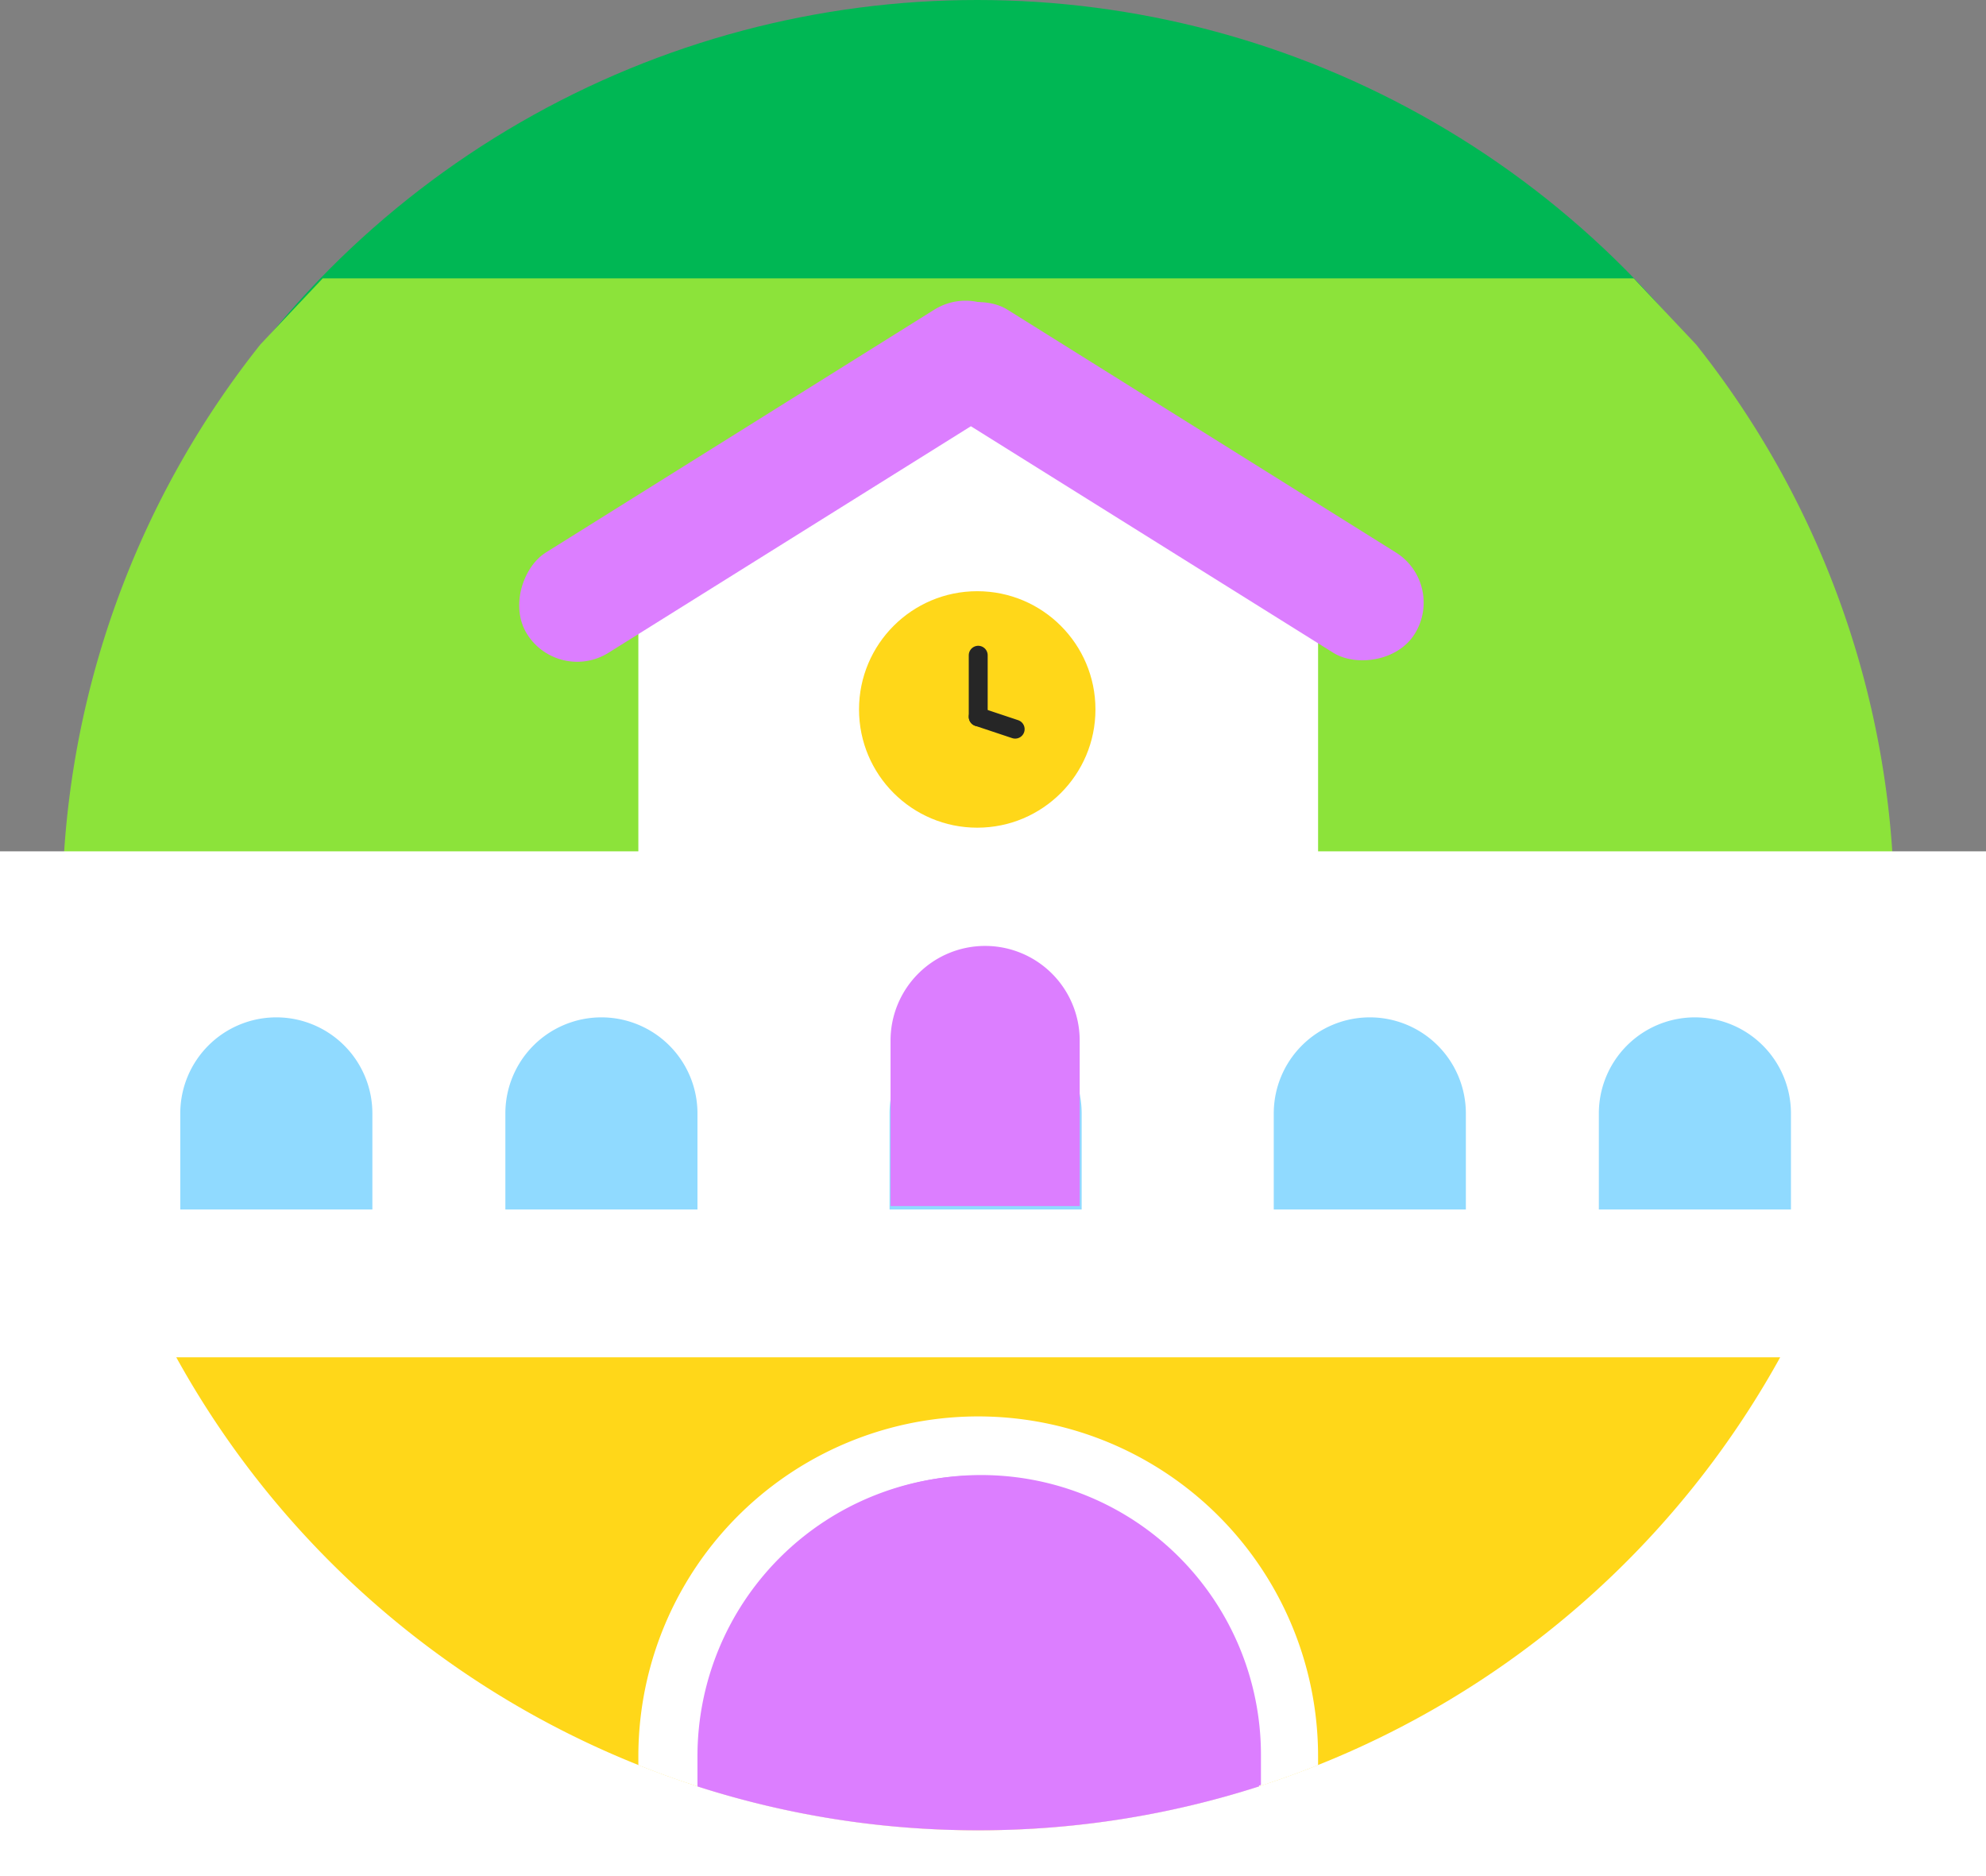 <svg xmlns="http://www.w3.org/2000/svg" width="252" height="238" viewBox="0 0 252 238">
  <rect x="0" y="0" width="252" height="238" fill="#808080" stroke="none"/>
  <g id="school" transform="translate(0.375 -0.313)">
    <circle id="Ellipse_521" data-name="Ellipse 521" cx="116" cy="116" r="116" transform="translate(7.625 0.313)" fill="#00b754"/>
    <path id="Intersection_107" data-name="Intersection 107" d="M48.125,73.125H0A115.684,115.684,0,0,1,24.933,8.378L32.837,0h166.35l7.907,8.381a115.707,115.707,0,0,1,24.93,64.744Z" transform="translate(7.738 35.625)" fill="#8ce33a"/>
    <path id="Path_5090" data-name="Path 5090" d="M-13.272,36.77,29.89,3.162,72.978,36.77v83.058h-86.25Z" transform="translate(93.897 43.505)" fill="#fff"/>
    <rect id="Rectangle_17958" data-name="Rectangle 17958" width="252" height="130" transform="translate(-0.375 108.313)" fill="#fff"/>
    <path id="Intersection_109" data-name="Intersection 109" d="M0,0H203.518a116.217,116.217,0,0,1-101.76,60A116.216,116.216,0,0,1,0,0Z" transform="translate(21.991 172.5)" fill="#ffd719"/>
    <path id="Path_5093" data-name="Path 5093" d="M-2011,3787.375v-12.187A12.188,12.188,0,0,1-1998.812,3763a12.188,12.188,0,0,1,12.187,12.188v12.188Zm-41.25,0v-12.187A12.188,12.188,0,0,1-2040.062,3763a12.188,12.188,0,0,1,12.188,12.188v12.188Zm-48.75,0v-12.187A12.188,12.188,0,0,1-2088.812,3763a12.188,12.188,0,0,1,12.187,12.188v12.188Zm-48.751,0v-12.187A12.188,12.188,0,0,1-2137.563,3763a12.189,12.189,0,0,1,12.189,12.188v12.188Zm-41.249,0v-12.187A12.188,12.188,0,0,1-2178.813,3763a12.188,12.188,0,0,1,12.188,12.188v12.188Z" transform="translate(2213.5 -3633.625)" fill="#90daff"/>
    <path id="Rectangle_17960" data-name="Rectangle 17960" d="M12,0h0A12,12,0,0,1,24,12V33a0,0,0,0,1,0,0H0a0,0,0,0,1,0,0V12A12,12,0,0,1,12,0Z" transform="translate(112.625 120.313)" fill="#dc7eff"/>
    <path id="Path_5094" data-name="Path 5094" d="M-2152,3903.238v-1.114A43.124,43.124,0,0,1-2108.874,3859a43.123,43.123,0,0,1,43.123,43.124v1.114a115.954,115.954,0,0,1-43.123,8.261A115.964,115.964,0,0,1-2152,3903.238Z" transform="translate(2232.625 -3679)" fill="#fff"/>
    <path id="Path_5095" data-name="Path 5095" d="M-2148,3902.44v-3.815A35.626,35.626,0,0,1-2112.374,3863a35.626,35.626,0,0,1,35.625,35.626v3.815a116.174,116.174,0,0,1-35.625,5.561A116.2,116.2,0,0,1-2148,3902.44Z" transform="translate(2236.125 -3675.5)" fill="#dc7eff"/>
    <path id="Intersection_110" data-name="Intersection 110" d="M35.493,45H34.358l-.321,0H33.9l-.208,0-.138,0-.21,0-.13,0-.3-.006-.139,0-.212,0-.162,0-.174,0-.158,0-.187-.005-.231-.007-.219-.007-.165-.006-.167-.006-.168-.006-.174-.007-.16-.007-.2-.008-.289-.013-.131-.006-.2-.01-.124-.006-.2-.011-.1-.005-.389-.021-.109-.006-.188-.011-.146-.009-.186-.011-.125-.008-.677-.044-.132-.009-.193-.014-.127-.009-.2-.014-.1-.008-.367-.028-.138-.011-.182-.015-.138-.011-.187-.016-.138-.011-.375-.033-.094-.008-.184-.016-.144-.014-.177-.016-.148-.014-.18-.017-.167-.017-.294-.029-.144-.015-.182-.018-.152-.016-.17-.018-.172-.018-.169-.019-.28-.031-.141-.016-.19-.021-.145-.017-.214-.025-.1-.012-.324-.039-.075-.009-.256-.031-.112-.014-.229-.029-.1-.014-.3-.039-.026,0-.335-.044-.074-.01-.27-.037-.074-.01-.306-.042-.029,0c-.233-.032-.468-.066-.7-.1l-.03,0-.344-.051h0A114.825,114.825,0,0,1,0,39.44V35.625a35.5,35.5,0,1,1,71,0v3.814a115.208,115.208,0,0,1-31.019,5.476h-.007c-.368.014-.733.026-1.1.037h-.028l-.328.009h-.043c-.24.006-.479.012-.719.016H37.72l-.315.005h-.066l-.3,0h-.058l-.353,0H36.6l-.3,0h-.8Z" transform="translate(88.625 187.312)" fill="#dc7eff"/>
    <rect id="Rectangle_17963" data-name="Rectangle 17963" width="15" height="73.125" rx="7.5" transform="matrix(0.53, 0.848, -0.848, 0.53, 124.532, 35.625)" fill="#dc7eff"/>
    <rect id="Rectangle_17964" data-name="Rectangle 17964" width="15" height="73.125" rx="7.5" transform="matrix(-0.53, 0.848, -0.848, -0.53, 183.106, 74.376)" fill="#dc7eff"/>
    <circle id="Ellipse_715" data-name="Ellipse 715" cx="15" cy="15" r="15" transform="translate(108.625 75.313)" fill="#ffd719"/>
    <g id="Group_2148" data-name="Group 2148" transform="translate(123.75 83.437)">
      <line id="Line_265" data-name="Line 265" y2="7.813" fill="none" stroke="#262626" stroke-linecap="round" stroke-width="2.4"/>
      <line id="Line_266" data-name="Line 266" x1="4.688" y1="1.563" transform="translate(0 7.813)" fill="none" stroke="#262626" stroke-linecap="round" stroke-width="2.4"/>
    </g>
  </g>
</svg>
